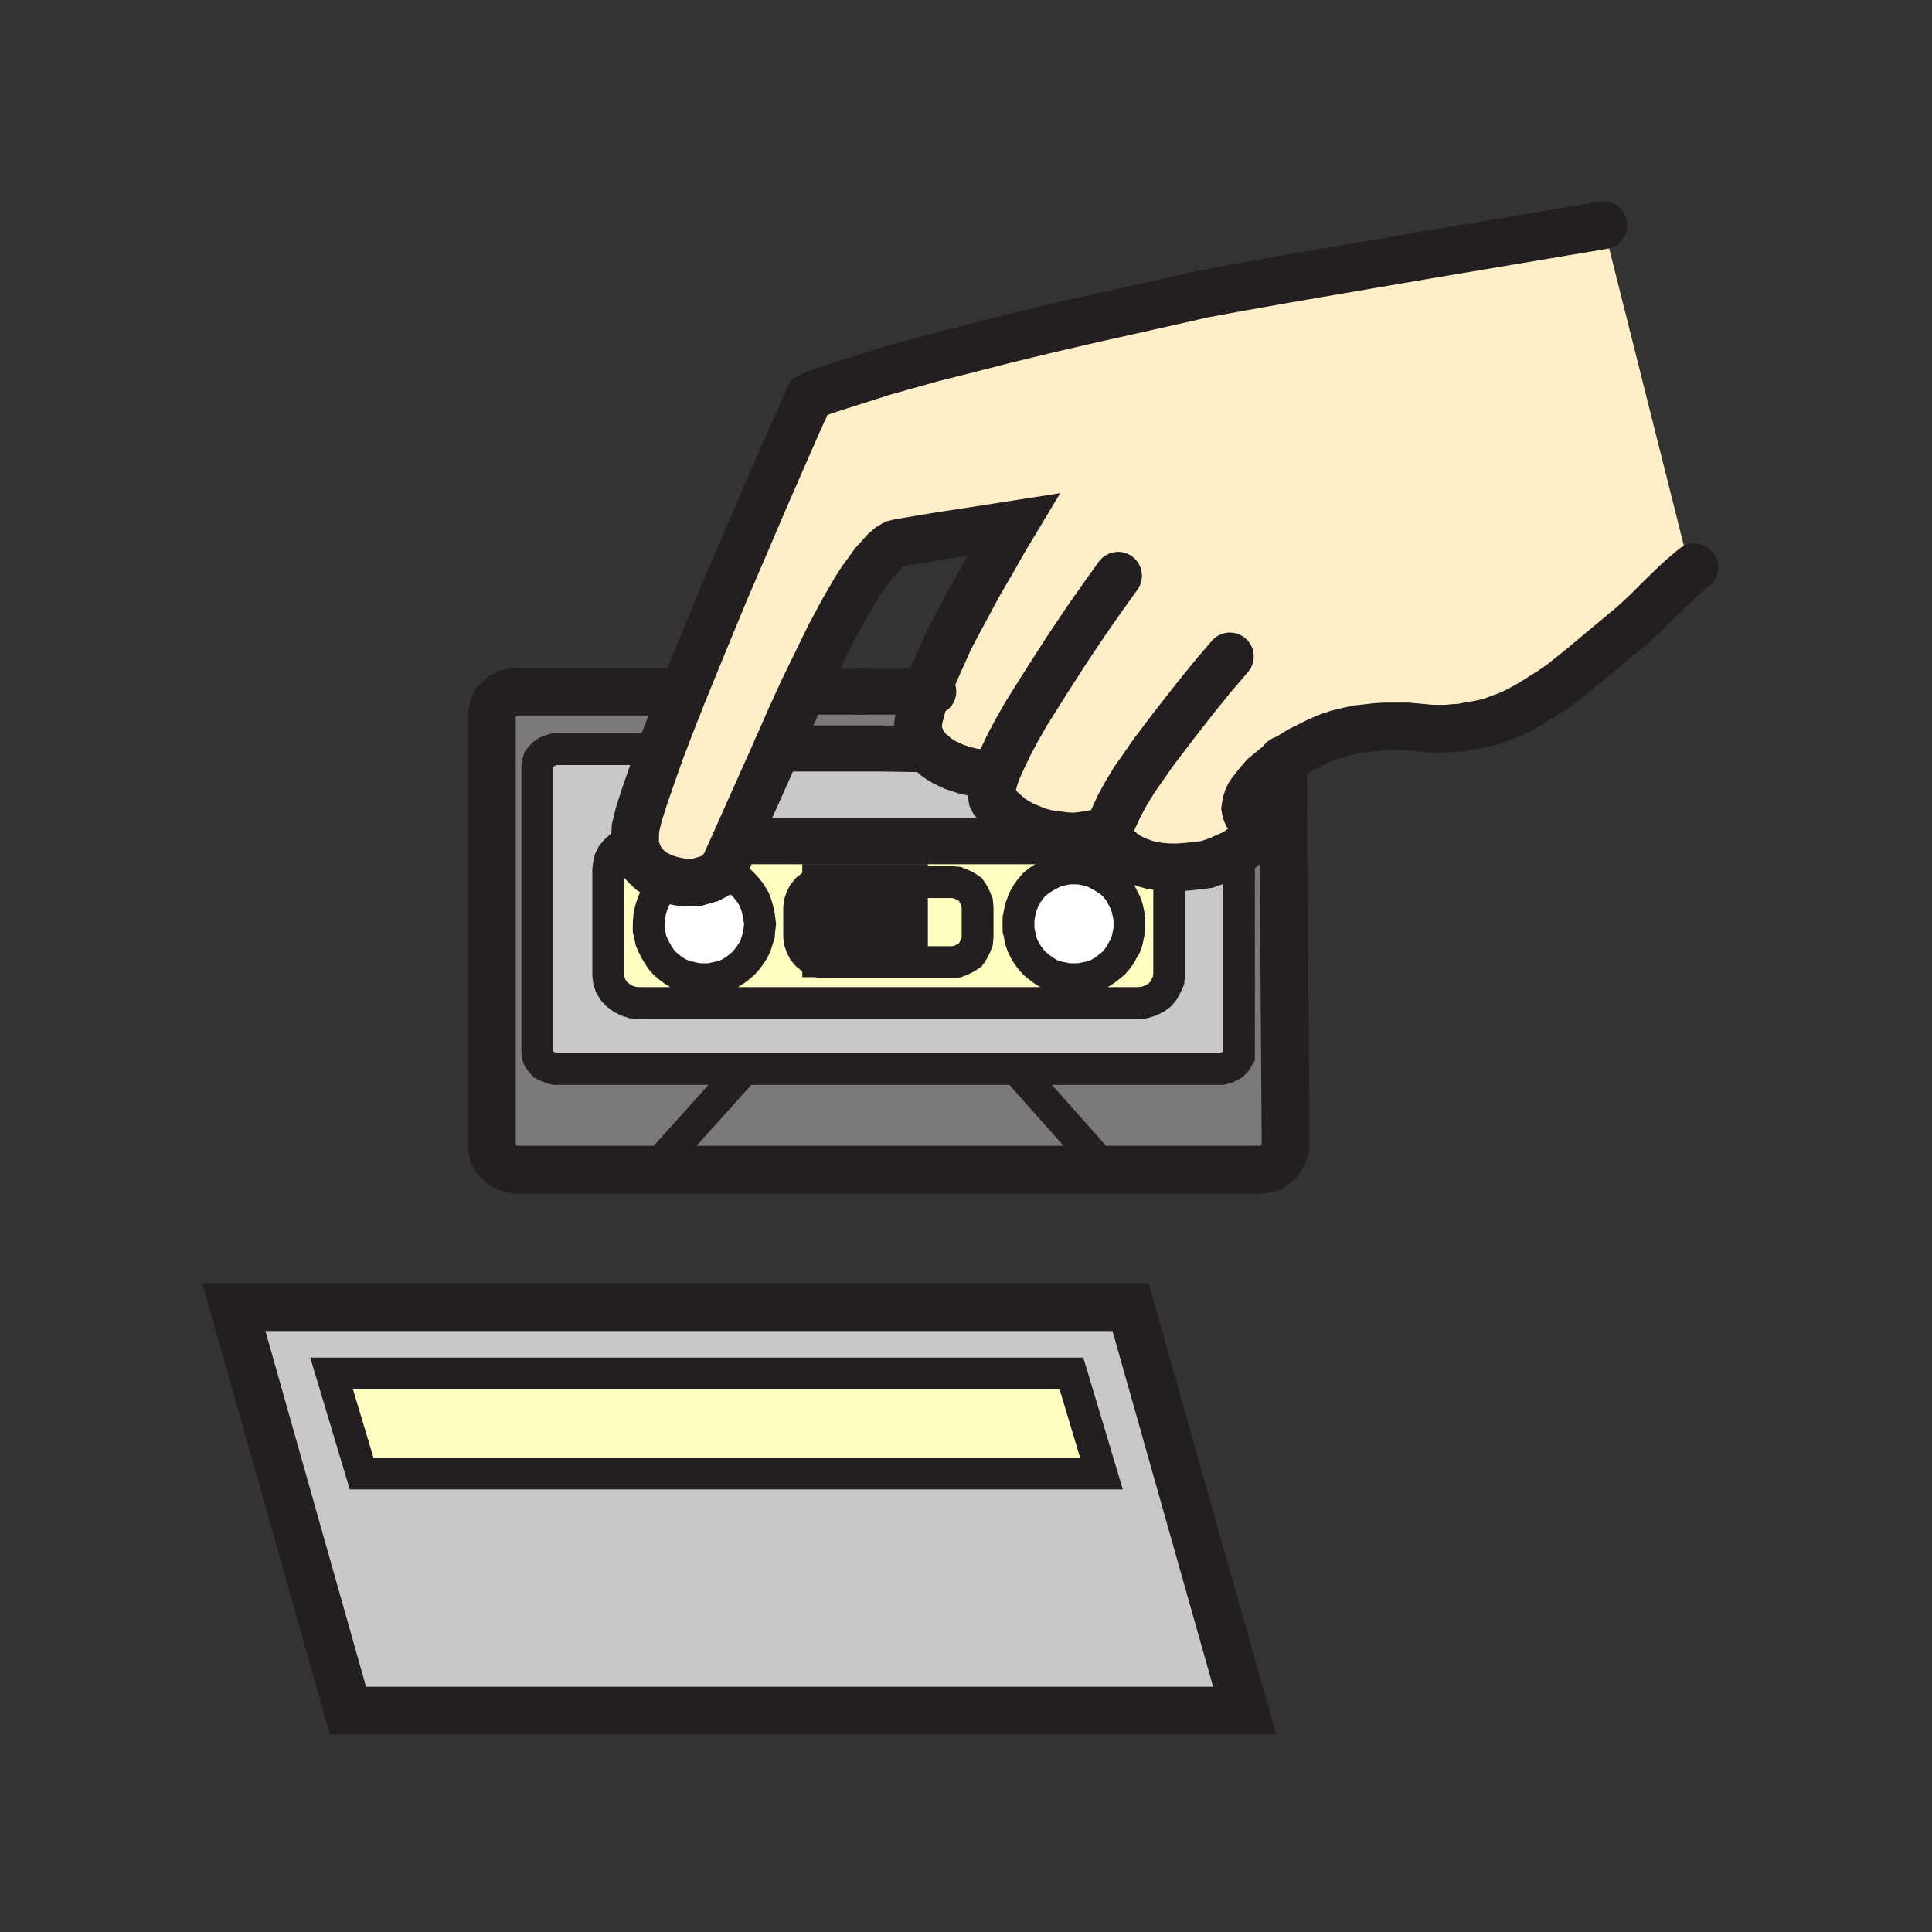 <svg id="Layer_1" xmlns="http://www.w3.org/2000/svg" viewBox="0 0 850 850" width="850" height="850"><rect x="0" y="0" width="850" height="850" fill="#333333" stroke="none"/><style>.st0{fill:#ffeec8}.st1{fill:#7a7878}.st2{fill:#c8c8c8}.st3{fill:#ffffc2}.st4{fill:#fff}.st5{fill:#231f20}.st6,.st7,.st8{fill:none;stroke:#231f20;stroke-width:20.25;stroke-linecap:round;stroke-miterlimit:10}.st7,.st8{stroke-width:21}.st8{stroke-width:14}</style><path class="st0" d="M407.6 304.3l2.3-5.5 2.5-5.7 5.5-12.3 6.5-12.2 6.2-11.5 6-10.3 4.8-8.5 4.5-7.5-18 2.8-16.3 2.5-16 2.7-2 .5-2.2 1.3-2.3 2-2.2 2.5-2.5 2.7-2.5 3.5-2.8 3.8-2.7 4.2-5.5 9.5-5.8 10.8-5.7 11.7-6 12.3-5.8 12.7-5.7 13-18 40.3-4.8 10.7-1.2 1.8-1.3 1.7-2 1.5-2.5 1.3-2.5.7-2.7.8-3 .2h-3l-3-.5-3-.7-3-1-2.8-1.3-2.5-1.5-2.2-2-2-2.2-1.5-2.8-1-2.7-.5-1.8v-4.2l.2-3.3 1.5-6.2 2.5-7.8 3.3-9.5 3.7-10.5 4.8-12.5 5.2-13.2 9-22 9.3-22.5 18-42 13.7-31.3 5.5-12.2 1.5-.8 5.3-2 10-3.2 15.7-5 22.5-6.3 14-3.5 16.3-4.2 18.5-4.5 20.7-4.8 23.3-5.2 25.7-5.8 13.5-2.5 22.5-4 59.5-10.2 80.3-13.5 38.2 152-3.2 2.7-3.3 3-6.2 6-6.3 6.3-3.2 3-3.3 3-15 12.5-8 6.7-8.2 6.5-4.3 3-4.5 2.8-4.2 2.7-4.5 2.5-4.5 2.3-4.5 1.7-4.8 1.8-4.5 1-4.2.7-4 .8-3.5.2-3.3.3h-6l-5.5-.5-5.5-.5h-9.5l-3.7.2-4.3.5-4.7.5-4.3 1-4.2 1-4.3 1.5-4.2 1.8-4 2-4 2-4 2.5-3.5 2.2-4.3 3.5-4 3.3-3 3.5-2.5 3.2-1 1.5-.7 1.5-.5 1.5-.3 1.5-.2 1.3.2 1.2.5 1.3.8 1 1 1 .7 1.2.5 1 .3 1 .2 1.3v1l-.2 1-.5 1-1 1.7-1.5 1.8-1.8 1.5-2 1.5-2.5 1.5-2.2 1-4.5 2-3.5 1.2-1.3.5-4.2.5-4.3.5-4 .3h-4.2l-3.8-.3-3.7-.5-3.5-1-3.3-1.2-3.2-1.5-3-2-2.5-2.3-2.3-2.7-.7-1-.3-1.5v-1.8l.5-2-2 1.3-2.2 1-2.8.7-3 .5-3.2.5-3.5.3-3.8-.3-3.7-.5-3.8-.5-3.7-1-3.8-1.5-3.5-1.5-3.5-2-3.2-2.5-3-2.7-2.8-3.3-.5-1-.2-1-.3-1.5.3-1.5.7-3.7 1.5-4.5-.7-.3-1 .5-1.5.5-1.5.3h-1.8l-3.7-.3-4.3-1-4.5-1.5-4.2-2-2-1.2-1.8-1.3-1.7-1.5-1.8-1.5-1.2-1.7-1.3-1.8-.7-2-.8-1.7-.2-1.8v-1.7l.2-2 .5-2.3 1.3-5z"/><path class="st1" d="M405.6 329.6l-18.2-.3h-45.5l5.7-13 5.8-12.7 4.7.7h49.5l-1.7 5.5-1.3 5-.5 2.3-.2 2v1.7l.2 1.8.8 1.7.7 2 1.3 1.8 1.2 1.7z"/><path class="st2" d="M323.9 369.6l18-40.3h45.5l18.2.3 2.5.2 1.8 1.5 1.7 1.5 1.8 1.3 2 1.2 4.2 2 4.5 1.5 4.3 1 3.7.3h1.8l1.5-.3 1.5-.5 1-.5.7.3-1.5 4.5-.7 3.7-.3 1.5.3 1.5.2 1 .5 1 2.8 3.3 3 2.7 3.2 2.5 3.5 2 3.5 1.5 3.8 1.5 3.7 1 3.8.5 3.7.5 3.8.3 3.5-.3 3.2-.5 3-.5 2.8-.7 2.2-1 2-1.3-.5 2v1.8l.3 1.5.7 1H328.6z"/><path class="st3" d="M430.1 399.3v12.8l-.2 2.2-.8 2-1 2-1.2 1.8-1.8 1.2-2 1-2 .8-2.2.2h-55.8v-3.5h35v-31.7h20.8l2.2.2 2 .8 2 1 1.8 1.2 1.2 1.8 1 2 .8 2z"/><path class="st3" d="M514.4 381.6v47.3l-.3 2.5-1 2.3-1.3 2.3-1.5 1.8-2 1.5-2.5 1.3-2.5.8-2.8.3H281.1l-2.8-.3-2.5-.8-2.3-1.3-2-1.5-1.8-1.8-1.3-2.3-.8-2.3-.3-2.5v-46.3l.3-2.3.5-2.3 1-2 1.5-1.8 1.8-1.5 2-1.3 2.3-.8 2.5-.5v1.5l.5 1.8 1 2.8 1.5 2.8 2 2.3 2.3 2 2.5 1.5 2.8 1.3 3 1-2.3 2-1.8 2-1.5 2-1.5 2.5-1 2.5-.8 2.8-.5 2.8-.3 3v2.5l.5 2.3.5 2.5 1 2.3 1 2 1.3 2 1.3 2 1.5 1.8 1.8 1.5 2 1.5 2 1.3 2.3 1 2.3.8 2.3.5 2.5.5h5l2.3-.5 2.5-.5 2.3-.8 2-1 2-1.3 2-1.5 1.8-1.5 1.5-1.8 1.5-2 1.3-2 1-2 .8-2.3.8-2.5.3-2.3.3-2.5-.5-3.8-.8-3.5-1.3-3.5-1.8-3-2.3-2.8-2.5-2.5-2.8-2-3.3-1.5-2.8-.3 1.3-1.8 1.3-1.8 4.8-10.8 4.8.5h160.5l2.3 2.8 2.5 2.3 3 2 3.3 1.5 3.3 1.3 3.5 1 3.8.5 3.3.3zm-17.5 25v-2.5l-.5-2.5-.5-2.3-.8-2.3-1.3-2.3-1-2-1.5-2-1.5-1.8-1.8-1.5-2-1.3-2-1.3-2-1-2.3-1-2.5-.5-2.5-.5h-5l-2.3.5-2.5.5-2.3 1-2 1-2 1.3-2 1.3-1.8 1.5-1.5 1.8-1.5 2-1.3 2-1 2.3-.8 2.3-.5 2.3-.5 2.5v5l.5 2.3.5 2.5.8 2.3 1 2 1.3 2 1.5 2 1.5 1.8 1.8 1.5 2 1.5 2 1.3 2 1 2.3.8 2.5.5 2.3.5h5l2.5-.5 2.5-.5 2.3-.8 2-1 2-1.3 2-1.5 1.8-1.5 1.5-1.8 1.5-2 1-2 1.3-2 .8-2.3.5-2.5.5-2.3v-2.5zm-66.8 5.5v-12.8l-.3-2.3-.8-2-1-2-1.3-1.8-1.8-1.3-2-1-2-.8-2.3-.3H362.5l-2.3.3-2 .8-2 1-1.5 1.3-1.5 1.8-1 2-.8 2-.3 2.3v12.8l.3 2.3.8 2 1 2 1.5 1.8 1.5 1.3 2 1 2 .8 2.3.3H418.6l2.3-.3 2-.8 2-1 1.8-1.3 1.3-1.8 1-2 .8-2 .3-2.3z"/><path class="st4" d="M319.4 384.1l3.2 1.5 2.8 2 2.5 2.5 2.2 2.7 1.8 3 1.2 3.5.8 3.5.5 3.8-.3 2.5-.2 2.2-.8 2.5-.7 2.3-1 2-1.3 2-1.5 2-1.5 1.7-1.7 1.5-2 1.5-2 1.3-2 1-2.3.7-2.5.5-2.2.5h-5l-2.5-.5-2.3-.5-2.2-.7-2.3-1-2-1.3-2-1.5-1.7-1.5-1.5-1.7-1.3-2-1.2-2-1-2-1-2.3-.5-2.5-.5-2.2v-2.5l.2-3 .5-2.8.8-2.7 1-2.5 1.5-2.5 1.5-2 1.7-2 2.3-2 3 .7 3 .5h3l3-.2 2.7-.8 2.5-.7 2.5-1.3 2-1.5zM472.4 382.1h2.5l2.5.5 2.5.5 2.2 1 2 1 2 1.2 2 1.3 1.8 1.5 1.5 1.7 1.5 2 1 2 1.2 2.3.8 2.2.5 2.3.5 2.5v5l-.5 2.2-.5 2.5-.8 2.3-1.2 2-1 2-1.5 2-1.5 1.7-1.8 1.5-2 1.5-2 1.3-2 1-2.2.7-2.5.5-2.5.5h-5l-2.3-.5-2.5-.5-2.2-.7-2-1-2-1.3-2-1.5-1.8-1.5-1.5-1.7-1.5-2-1.2-2-1-2-.8-2.3-.5-2.5-.5-2.2v-5l.5-2.5.5-2.3.8-2.2 1-2.3 1.2-2 1.5-2 1.5-1.7 1.8-1.5 2-1.3 2-1.2 2-1 2.2-1 2.5-.5 2.3-.5z"/><path class="st2" d="M545.1 374.3v90.3l-.7 1.2-.8 1.3-1.2 1.2-1.5.8-1.5.7-2 .5H244.1l-1.7-.5-1.8-.7-1.5-.8-1-1.2-1-1.3-.5-1.2-.2-1.5v-126l.2-1.5.5-1.5 1-1.3 1-1 1.5-1 1.8-.7 1.7-.5h43.3l3.2.7-3.7 10.5-3.3 9.5-2.5 7.8-1.5 6.2-.2 3.3v2.7l-2.5.5-2.3.8-2 1.2-1.7 1.5-1.5 1.8-1 2-.5 2.2-.3 2.3v46.2l.3 2.5.7 2.3 1.3 2.2 1.7 1.8 2 1.5 2.3 1.2 2.5.8 2.7.2h219.5l2.8-.2 2.5-.8 2.5-1.2 2-1.5 1.5-1.8 1.2-2.2 1-2.3.3-2.5v-47.2h4.2l4-.3 4.3-.5 4.2-.5 1.3-.5 3.5-1.2 4.5-2 2.2-1 2.5-1.5z"/><path class="st1" d="M565.6 503.6l-.2 2-.8 2.2-1 1.8-1.2 1.7-1.8 1.3-1.7 1.2-2 .5-2.3.3h-68l-36.7-41.3v-3h87.5l2-.5 1.5-.7 1.5-.8 1.2-1.2.8-1.3.7-1.2v-90.5l2-1.5 1.8-1.5 1.5-1.8 1-1.7.5-1 .2-1v-1l-.2-1.3-.3-1-.5-1-.7-1.2-1-1-.8-1-.5-1.3-.2-1.2.2-1.3.3-1.5.5-1.5.7-1.5 1-1.5 2.5-3.2 3-3.5 4-3.3 4.3-3.5z"/><path class="st2" d="M497.4 575.1l50.3 177.5H153.1l-50.3-177.5h394.6zm-12.8 73.2l-13.3-44H145.9l13.3 44h325.4z"/><path class="st1" d="M449.9 473.3l36.7 41.3h-199l37.3-41.5v-2.8h125z"/><path class="st3" d="M471.4 604.3l13.2 44H159.1l-13.2-44z"/><path class="st5" d="M398.1 390.3v29.5h-35v-29.5z"/><path class="st1" d="M324.9 470.3v2.8l-37.3 41.5h-60.2l-2.3-.3-2-.5-2-1.2-1.5-1.3-1.5-1.7-1-1.8-.5-2.2-.2-2V315.3l.2-2.2.5-2 1-2 1.5-1.5 1.5-1.5 2-1 2-.5 2.3-.3h72.5l.7.3-5.2 13.2-4.8 12.5-3.2-.7h-43.3l-1.7.5-1.8.7-1.5 1-1 1-1 1.3-.5 1.5-.2 1.5v126l.2 1.5.5 1.2 1 1.3 1 1.2 1.5.8 1.8.7 1.7.5h2z"/><path class="st6" d="M410.6 304.3h-31.7"/><path class="st7" d="M299.9 304.3h-72.5l-2.3.3-2 .5-2 1-1.5 1.5-1.5 1.5-1 2-.5 2-.2 2.2v188.3l.2 2 .5 2.2 1 1.8 1.5 1.7 1.5 1.3 2 1.2 2 .5 2.3.3h327.2l2.3-.3 2-.5 1.7-1.2 1.8-1.3 1.2-1.7 1-1.8.8-2.2.2-2-1.2-168.8v-.5"/><path class="st6" d="M378.9 304.3h-20.8"/><path class="st8" d="M287.4 329.6h-43.3l-1.7.5-1.8.7-1.5 1-1 1-1 1.3-.5 1.5-.2 1.5v126l.2 1.5.5 1.2 1 1.3 1 1.2 1.5.8 1.8.7 1.7.5h293.3l2-.5 1.5-.7 1.5-.8 1.2-1.2.8-1.3.7-1.2v-90.3"/><path class="st6" d="M405.6 329.6l-18.2-.3h-45.5"/><path class="st8" d="M281.1 370.1l-1.7.2-2.5.5-2.3.8-2 1.2-1.7 1.5-1.5 1.8-1 2-.5 2.2-.3 2.3v46.2l.3 2.5.7 2.3 1.3 2.2 1.7 1.8 2 1.5 2.3 1.2 2.5.8 2.7.2h219.5l2.8-.2 2.5-.8 2.5-1.2 2-1.5 1.5-1.8 1.2-2.2 1-2.3.3-2.5v-43.7"/><path class="st6" d="M489.6 370.1h-161"/><path class="st8" d="M488.1 516.1l-1.5-1.5-36.7-41.3M286.6 515.8l1-1.2 37.3-41.5M448.1 406.6v2.5l.5 2.2.5 2.5.8 2.3 1 2 1.2 2 1.5 2 1.5 1.7 1.8 1.5 2 1.5 2 1.3 2 1 2.2.7 2.5.5 2.3.5h5l2.5-.5 2.5-.5 2.2-.7 2-1 2-1.3 2-1.5 1.8-1.5 1.5-1.7 1.5-2 1-2 1.2-2 .8-2.3.5-2.5.5-2.2v-5l-.5-2.5-.5-2.3-.8-2.2-1.2-2.3-1-2-1.5-2-1.5-1.7-1.8-1.5-2-1.3-2-1.2-2-1-2.2-1-2.5-.5-2.5-.5h-5l-2.3.5-2.5.5-2.2 1-2 1-2 1.2-2 1.3-1.8 1.5-1.5 1.7-1.5 2-1.2 2-1 2.3-.8 2.2-.5 2.3-.5 2.5zM299.1 384.6l-2.2 1.2-2 1.3-2.3 2-1.7 2-1.5 2-1.5 2.5-1 2.5-.8 2.7-.5 2.8-.2 3v2.5l.5 2.2.5 2.5 1 2.3 1 2 1.2 2 1.3 2 1.5 1.7 1.7 1.5 2 1.5 2 1.3 2.3 1 2.2.7 2.3.5 2.5.5h5l2.2-.5 2.5-.5 2.3-.7 2-1 2-1.3 2-1.5 1.7-1.5 1.5-1.7 1.5-2 1.3-2 1-2 .7-2.3.8-2.5.2-2.2.3-2.5-.5-3.8-.8-3.5-1.2-3.5-1.8-3-2.2-2.7-2.5-2.5-2.8-2-3.2-1.5M398.1 388.1h-35.2l-2.3.2-2 .8-2 1-1.5 1.2-1.5 1.8-1 2-.7 2-.3 2.2v12.8l.3 2.2.7 2 1 2 1.5 1.8 1.5 1.2 2 1 2 .8 2.3.2h56l2.2-.2 2-.8 2-1 1.8-1.2 1.2-1.8 1-2 .8-2 .2-2.2v-12.8l-.2-2.2-.8-2-1-2-1.2-1.8-1.8-1.2-2-1-2-.8-2.2-.2z"/><path class="st6" d="M363.1 419.8h35v-29.5h-35z"/><path class="st7" d="M341.9 329.3l5.7-13 5.8-12.7 6-12.3 5.7-11.7 5.8-10.8 5.5-9.5 2.7-4.2 2.8-3.8 2.5-3.5 2.5-2.7 2.2-2.5 2.3-2 2.2-1.3 2-.5 16-2.7 16.3-2.5 18-2.8-4.5 7.5-4.8 8.5-6 10.3-6.2 11.5-6.5 12.2-5.5 12.3-2.5 5.7-2.3 5.5-1.7 5.5-1.3 5-.5 2.3-.2 2v1.7l.2 1.8.8 1.7.7 2 1.3 1.8 1.2 1.7 1.8 1.5 1.7 1.5 1.8 1.3 2 1.2 4.2 2 4.5 1.5 4.3 1 3.7.3h1.8l1.5-.3 1.5-.5 1-.5"/><path class="st7" d="M705.4 99.1l-80.3 13.5-59.5 10.2-22.5 4-13.5 2.5-25.7 5.8-23.3 5.2-20.7 4.8-18.5 4.5-16.3 4.2-14 3.5-22.5 6.3-15.7 5-10 3.2-5.3 2-1.5.8-5.5 12.2-13.7 31.3-18 42-9.3 22.5-9 22-5.2 13.2-4.8 12.5-3.7 10.5-3.3 9.5-2.5 7.8-1.5 6.2-.2 3.3v4.2l.5 1.8 1 2.7 1.5 2.8 2 2.2 2.2 2 2.5 1.5 2.8 1.3 3 1 3 .7 3 .5h3l3-.2 2.7-.8 2.5-.7 2.5-1.3 2-1.5 1.3-1.7 1.2-1.8 4.8-10.7 18-40.3"/><path class="st7" d="M491.9 253.3l-6.8 9.5-7.2 10.3-8.5 12.7-9 14-8.8 14-4 7-3.5 6.5-3 6.3-2.5 5.5-1.5 4.5-.7 3.7-.3 1.5.3 1.5.2 1 .5 1 2.8 3.3 3 2.7 3.2 2.5 3.5 2 3.5 1.5 3.8 1.5 3.7 1 3.8.5 3.7.5 3.8.3 3.5-.3 3.2-.5 3-.5 2.8-.7 2.2-1 2-1.3"/><path class="st7" d="M541.1 288.8l-7.5 8.8-7.7 9.5-9 11.5-9.5 12.5-4.3 6.2-4.2 6-3.5 5.8-3 5.5-2.3 5-1 2.2-.5 2-.5 2v1.8l.3 1.5.7 1 2.3 2.7 2.5 2.3 3 2 3.2 1.5 3.3 1.2 3.5 1 3.7.5 3.8.3h4.2l4-.3 4.3-.5 4.2-.5 1.3-.5 3.5-1.2 4.5-2 2.2-1 2.5-1.5 2-1.5 1.8-1.5 1.5-1.8 1-1.7.5-1 .2-1v-1l-.2-1.3-.3-1-.5-1-.7-1.2-1-1-.8-1-.5-1.3-.2-1.2.2-1.3.3-1.5.5-1.5.7-1.5 1-1.5 2.5-3.2 3-3.5 4-3.3 4.3-3.5 3.5-2.2 4-2.5 4-2 4-2 4.2-1.8 4.3-1.5 4.2-1 4.3-1 4.7-.5 4.3-.5 3.7-.2h9.5l5.5.5 5.5.5h6l3.3-.3 3.5-.2 4-.8 4.2-.7 4.5-1 4.8-1.8 4.5-1.7 4.5-2.3 4.5-2.5 4.2-2.7 4.5-2.8 4.3-3 8.2-6.5 8-6.7 15-12.5 3.3-3 3.2-3 6.3-6.3 6.2-6 3.3-3 3.2-2.7 1.8-1.5M547.6 752.6l-50.2-177.5H102.9l50.2 177.5z"/><path class="st8" d="M484.6 648.3l-13.2-44H145.9l13.2 44z"/></svg>
